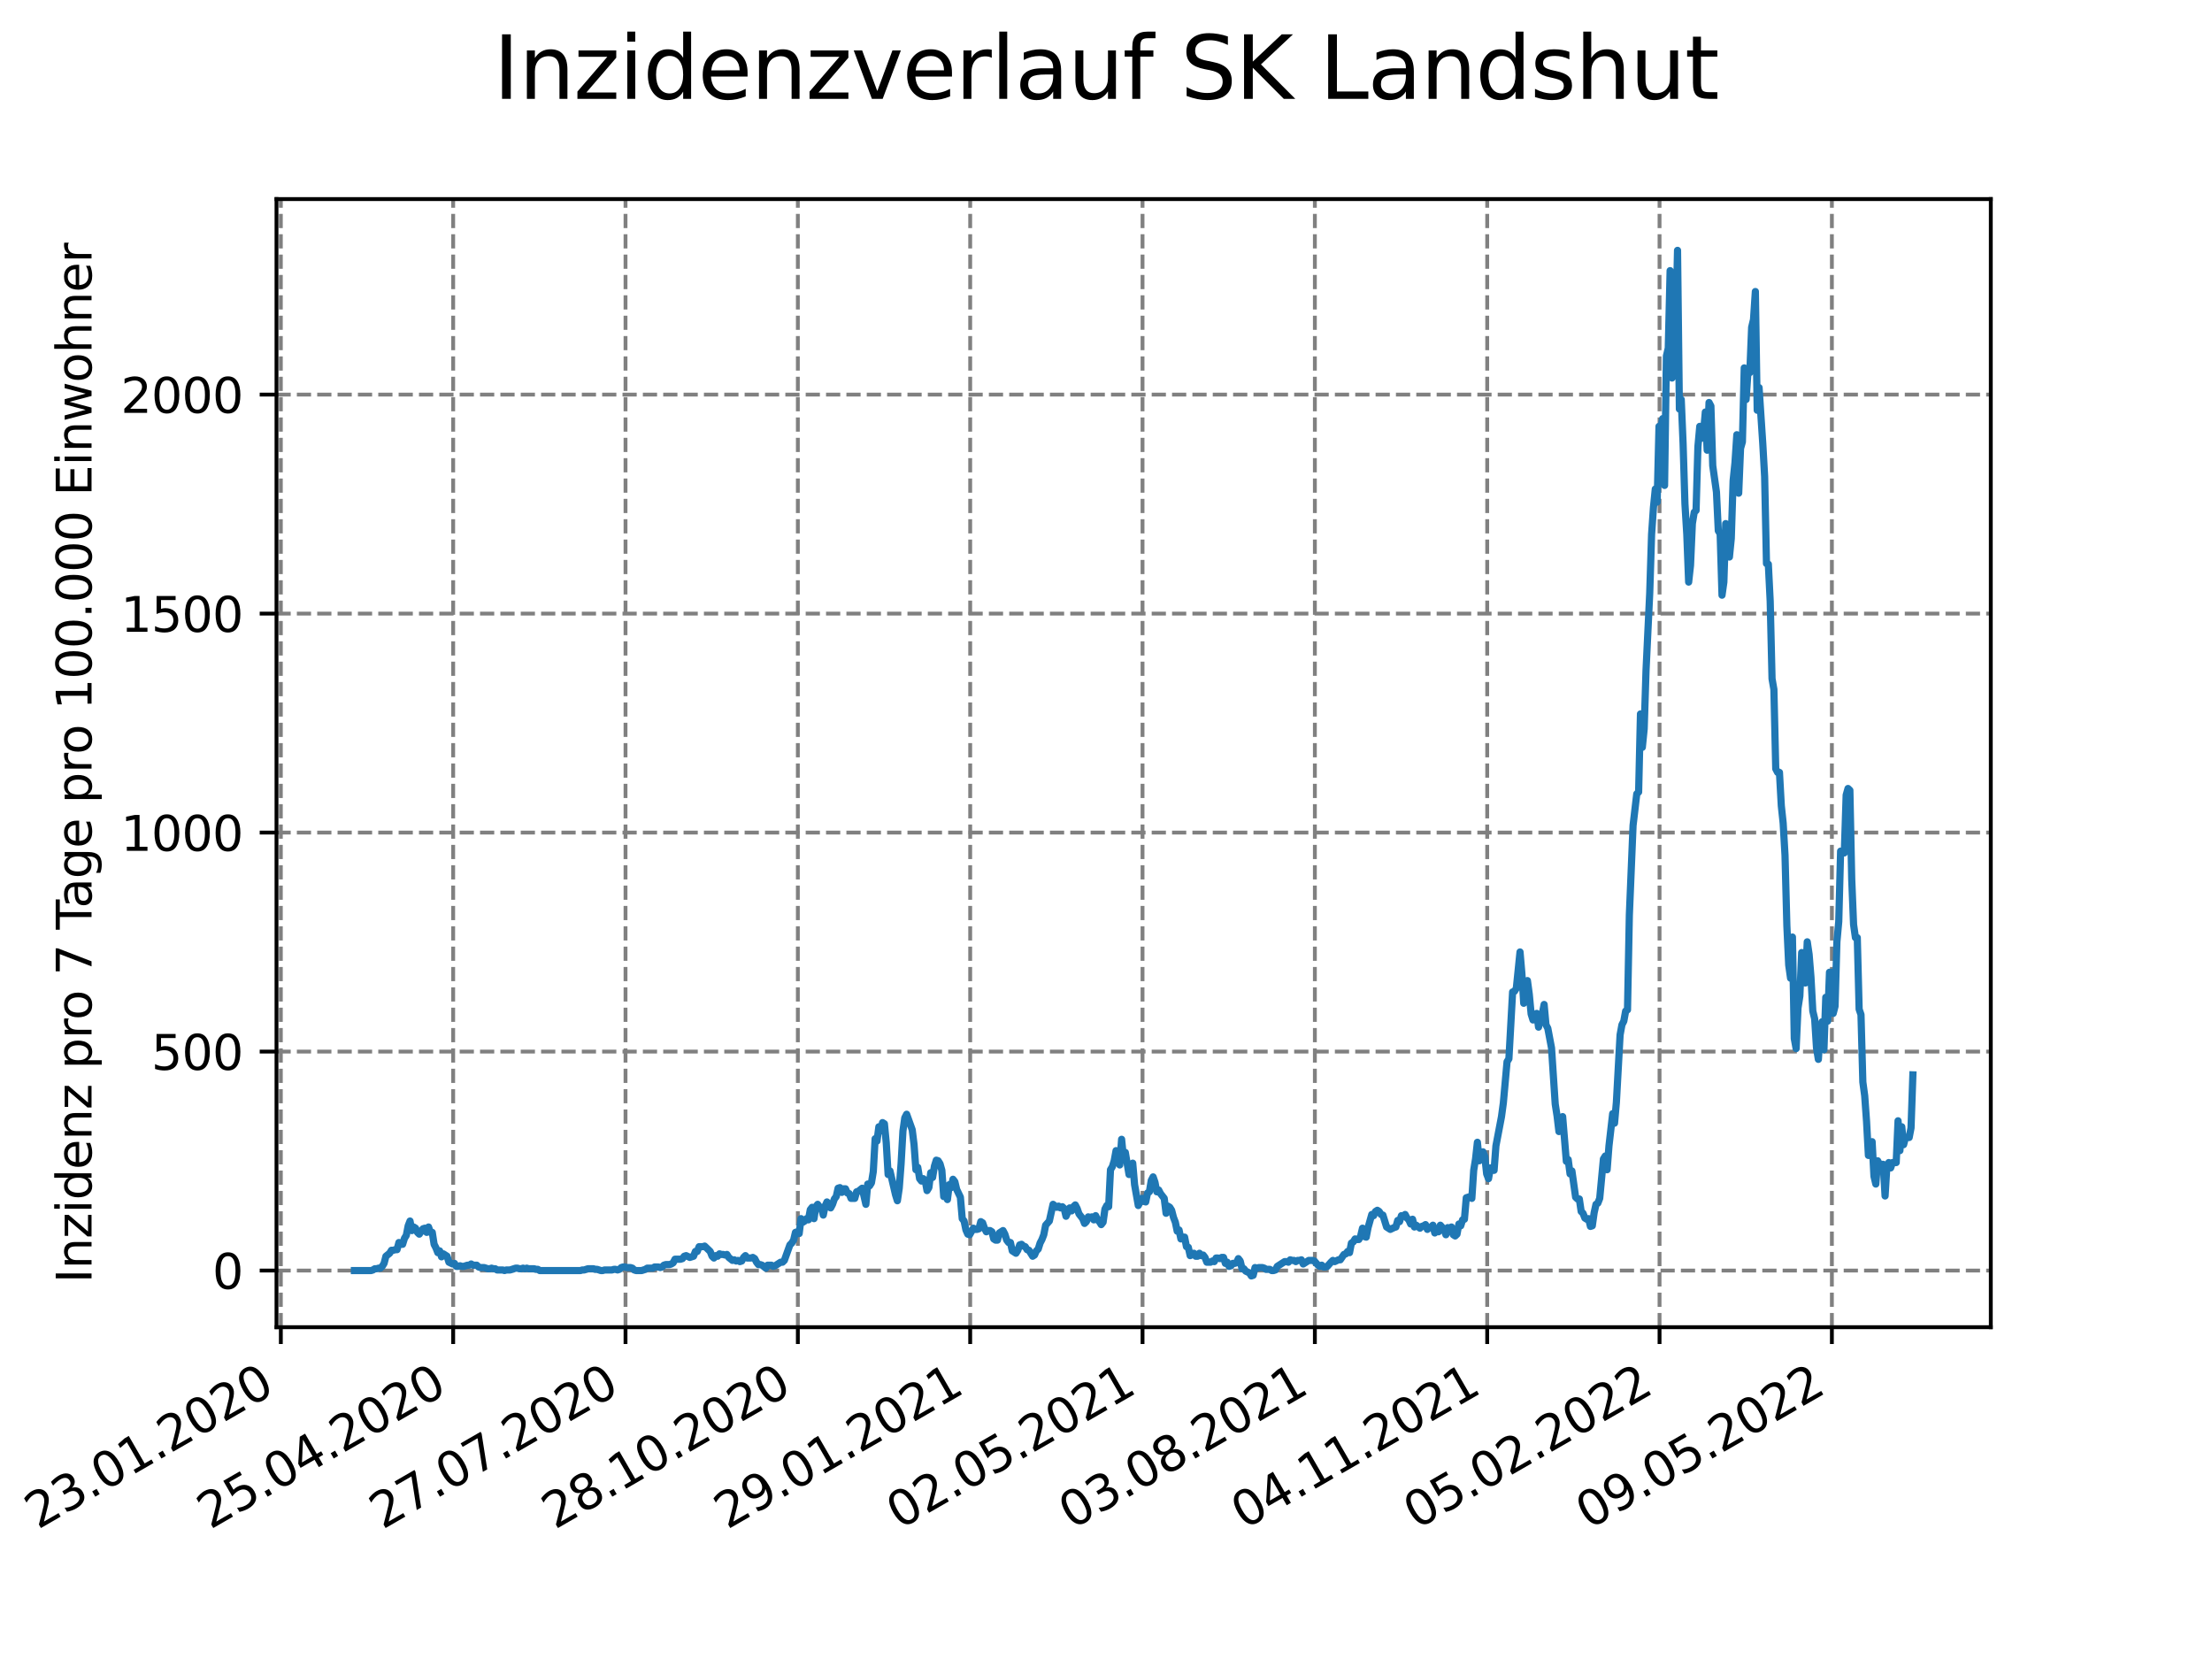 <?xml version="1.0" encoding="utf-8" standalone="no"?>
<!DOCTYPE svg PUBLIC "-//W3C//DTD SVG 1.1//EN"
  "http://www.w3.org/Graphics/SVG/1.1/DTD/svg11.dtd">
<svg xmlns:xlink="http://www.w3.org/1999/xlink" width="460.8pt" height="345.6pt" viewBox="0 0 460.8 345.6" xmlns="http://www.w3.org/2000/svg" version="1.1">
 <defs>
  <style type="text/css">*{stroke-linejoin: round; stroke-linecap: butt}</style>
 </defs>
 <g id="figure_1">
  <g id="patch_1">
   <path d="M 0 345.6 
L 460.8 345.6 
L 460.8 0 
L 0 0 
z
" style="fill: #ffffff"/>
  </g>
  <g id="axes_1">
   <g id="patch_2">
    <path d="M 57.6 276.48 
L 414.72 276.48 
L 414.72 41.472 
L 57.6 41.472 
z
" style="fill: #ffffff"/>
   </g>
   <g id="matplotlib.axis_1">
    <g id="xtick_1">
     <g id="line2d_1">
      <path d="M 58.504 276.48 
L 58.504 41.472 
" clip-path="url(#p3d10d03f17)" style="fill: none; stroke-dasharray: 2.96,1.28; stroke-dashoffset: 0; stroke: #808080; stroke-width: 0.8"/>
     </g>
     <g id="line2d_2">
      <defs>
       <path id="ma4518a2eed" d="M 0 0 
L 0 3.5 
" style="stroke: #000000; stroke-width: 0.8"/>
      </defs>
      <g>
       <use xlink:href="#ma4518a2eed" x="58.504" y="276.48" style="stroke: #000000; stroke-width: 0.8"/>
      </g>
     </g>
     <g id="text_1">
      <!-- 23.01.2020 -->
      <g transform="translate(7.879 318.689)rotate(-30)scale(0.1 -0.1)">
       <defs>
        <path id="DejaVuSans-32" d="M 1228 531 
L 3431 531 
L 3431 0 
L 469 0 
L 469 531 
Q 828 903 1448 1529 
Q 2069 2156 2228 2338 
Q 2531 2678 2651 2914 
Q 2772 3150 2772 3378 
Q 2772 3750 2511 3984 
Q 2250 4219 1831 4219 
Q 1534 4219 1204 4116 
Q 875 4013 500 3803 
L 500 4441 
Q 881 4594 1212 4672 
Q 1544 4750 1819 4750 
Q 2544 4750 2975 4387 
Q 3406 4025 3406 3419 
Q 3406 3131 3298 2873 
Q 3191 2616 2906 2266 
Q 2828 2175 2409 1742 
Q 1991 1309 1228 531 
z
" transform="scale(0.016)"/>
        <path id="DejaVuSans-33" d="M 2597 2516 
Q 3050 2419 3304 2112 
Q 3559 1806 3559 1356 
Q 3559 666 3084 287 
Q 2609 -91 1734 -91 
Q 1441 -91 1130 -33 
Q 819 25 488 141 
L 488 750 
Q 750 597 1062 519 
Q 1375 441 1716 441 
Q 2309 441 2620 675 
Q 2931 909 2931 1356 
Q 2931 1769 2642 2001 
Q 2353 2234 1838 2234 
L 1294 2234 
L 1294 2753 
L 1863 2753 
Q 2328 2753 2575 2939 
Q 2822 3125 2822 3475 
Q 2822 3834 2567 4026 
Q 2313 4219 1838 4219 
Q 1578 4219 1281 4162 
Q 984 4106 628 3988 
L 628 4550 
Q 988 4650 1302 4700 
Q 1616 4750 1894 4750 
Q 2613 4750 3031 4423 
Q 3450 4097 3450 3541 
Q 3450 3153 3228 2886 
Q 3006 2619 2597 2516 
z
" transform="scale(0.016)"/>
        <path id="DejaVuSans-2e" d="M 684 794 
L 1344 794 
L 1344 0 
L 684 0 
L 684 794 
z
" transform="scale(0.016)"/>
        <path id="DejaVuSans-30" d="M 2034 4250 
Q 1547 4250 1301 3770 
Q 1056 3291 1056 2328 
Q 1056 1369 1301 889 
Q 1547 409 2034 409 
Q 2525 409 2770 889 
Q 3016 1369 3016 2328 
Q 3016 3291 2770 3770 
Q 2525 4250 2034 4250 
z
M 2034 4750 
Q 2819 4750 3233 4129 
Q 3647 3509 3647 2328 
Q 3647 1150 3233 529 
Q 2819 -91 2034 -91 
Q 1250 -91 836 529 
Q 422 1150 422 2328 
Q 422 3509 836 4129 
Q 1250 4750 2034 4750 
z
" transform="scale(0.016)"/>
        <path id="DejaVuSans-31" d="M 794 531 
L 1825 531 
L 1825 4091 
L 703 3866 
L 703 4441 
L 1819 4666 
L 2450 4666 
L 2450 531 
L 3481 531 
L 3481 0 
L 794 0 
L 794 531 
z
" transform="scale(0.016)"/>
       </defs>
       <use xlink:href="#DejaVuSans-32"/>
       <use xlink:href="#DejaVuSans-33" x="63.623"/>
       <use xlink:href="#DejaVuSans-2e" x="127.246"/>
       <use xlink:href="#DejaVuSans-30" x="159.033"/>
       <use xlink:href="#DejaVuSans-31" x="222.656"/>
       <use xlink:href="#DejaVuSans-2e" x="286.279"/>
       <use xlink:href="#DejaVuSans-32" x="318.066"/>
       <use xlink:href="#DejaVuSans-30" x="381.689"/>
       <use xlink:href="#DejaVuSans-32" x="445.312"/>
       <use xlink:href="#DejaVuSans-30" x="508.936"/>
      </g>
     </g>
    </g>
    <g id="xtick_2">
     <g id="line2d_3">
      <path d="M 94.405 276.48 
L 94.405 41.472 
" clip-path="url(#p3d10d03f17)" style="fill: none; stroke-dasharray: 2.96,1.28; stroke-dashoffset: 0; stroke: #808080; stroke-width: 0.8"/>
     </g>
     <g id="line2d_4">
      <g>
       <use xlink:href="#ma4518a2eed" x="94.405" y="276.48" style="stroke: #000000; stroke-width: 0.8"/>
      </g>
     </g>
     <g id="text_2">
      <!-- 25.04.2020 -->
      <g transform="translate(43.78 318.689)rotate(-30)scale(0.1 -0.1)">
       <defs>
        <path id="DejaVuSans-35" d="M 691 4666 
L 3169 4666 
L 3169 4134 
L 1269 4134 
L 1269 2991 
Q 1406 3038 1543 3061 
Q 1681 3084 1819 3084 
Q 2600 3084 3056 2656 
Q 3513 2228 3513 1497 
Q 3513 744 3044 326 
Q 2575 -91 1722 -91 
Q 1428 -91 1123 -41 
Q 819 9 494 109 
L 494 744 
Q 775 591 1075 516 
Q 1375 441 1709 441 
Q 2250 441 2565 725 
Q 2881 1009 2881 1497 
Q 2881 1984 2565 2268 
Q 2250 2553 1709 2553 
Q 1456 2553 1204 2497 
Q 953 2441 691 2322 
L 691 4666 
z
" transform="scale(0.016)"/>
        <path id="DejaVuSans-34" d="M 2419 4116 
L 825 1625 
L 2419 1625 
L 2419 4116 
z
M 2253 4666 
L 3047 4666 
L 3047 1625 
L 3713 1625 
L 3713 1100 
L 3047 1100 
L 3047 0 
L 2419 0 
L 2419 1100 
L 313 1100 
L 313 1709 
L 2253 4666 
z
" transform="scale(0.016)"/>
       </defs>
       <use xlink:href="#DejaVuSans-32"/>
       <use xlink:href="#DejaVuSans-35" x="63.623"/>
       <use xlink:href="#DejaVuSans-2e" x="127.246"/>
       <use xlink:href="#DejaVuSans-30" x="159.033"/>
       <use xlink:href="#DejaVuSans-34" x="222.656"/>
       <use xlink:href="#DejaVuSans-2e" x="286.279"/>
       <use xlink:href="#DejaVuSans-32" x="318.066"/>
       <use xlink:href="#DejaVuSans-30" x="381.689"/>
       <use xlink:href="#DejaVuSans-32" x="445.312"/>
       <use xlink:href="#DejaVuSans-30" x="508.936"/>
      </g>
     </g>
    </g>
    <g id="xtick_3">
     <g id="line2d_5">
      <path d="M 130.306 276.48 
L 130.306 41.472 
" clip-path="url(#p3d10d03f17)" style="fill: none; stroke-dasharray: 2.96,1.28; stroke-dashoffset: 0; stroke: #808080; stroke-width: 0.8"/>
     </g>
     <g id="line2d_6">
      <g>
       <use xlink:href="#ma4518a2eed" x="130.306" y="276.48" style="stroke: #000000; stroke-width: 0.8"/>
      </g>
     </g>
     <g id="text_3">
      <!-- 27.07.2020 -->
      <g transform="translate(79.681 318.689)rotate(-30)scale(0.1 -0.1)">
       <defs>
        <path id="DejaVuSans-37" d="M 525 4666 
L 3525 4666 
L 3525 4397 
L 1831 0 
L 1172 0 
L 2766 4134 
L 525 4134 
L 525 4666 
z
" transform="scale(0.016)"/>
       </defs>
       <use xlink:href="#DejaVuSans-32"/>
       <use xlink:href="#DejaVuSans-37" x="63.623"/>
       <use xlink:href="#DejaVuSans-2e" x="127.246"/>
       <use xlink:href="#DejaVuSans-30" x="159.033"/>
       <use xlink:href="#DejaVuSans-37" x="222.656"/>
       <use xlink:href="#DejaVuSans-2e" x="286.279"/>
       <use xlink:href="#DejaVuSans-32" x="318.066"/>
       <use xlink:href="#DejaVuSans-30" x="381.689"/>
       <use xlink:href="#DejaVuSans-32" x="445.312"/>
       <use xlink:href="#DejaVuSans-30" x="508.936"/>
      </g>
     </g>
    </g>
    <g id="xtick_4">
     <g id="line2d_7">
      <path d="M 166.207 276.48 
L 166.207 41.472 
" clip-path="url(#p3d10d03f17)" style="fill: none; stroke-dasharray: 2.96,1.28; stroke-dashoffset: 0; stroke: #808080; stroke-width: 0.8"/>
     </g>
     <g id="line2d_8">
      <g>
       <use xlink:href="#ma4518a2eed" x="166.207" y="276.48" style="stroke: #000000; stroke-width: 0.8"/>
      </g>
     </g>
     <g id="text_4">
      <!-- 28.10.2020 -->
      <g transform="translate(115.582 318.689)rotate(-30)scale(0.1 -0.1)">
       <defs>
        <path id="DejaVuSans-38" d="M 2034 2216 
Q 1584 2216 1326 1975 
Q 1069 1734 1069 1313 
Q 1069 891 1326 650 
Q 1584 409 2034 409 
Q 2484 409 2743 651 
Q 3003 894 3003 1313 
Q 3003 1734 2745 1975 
Q 2488 2216 2034 2216 
z
M 1403 2484 
Q 997 2584 770 2862 
Q 544 3141 544 3541 
Q 544 4100 942 4425 
Q 1341 4750 2034 4750 
Q 2731 4750 3128 4425 
Q 3525 4100 3525 3541 
Q 3525 3141 3298 2862 
Q 3072 2584 2669 2484 
Q 3125 2378 3379 2068 
Q 3634 1759 3634 1313 
Q 3634 634 3220 271 
Q 2806 -91 2034 -91 
Q 1263 -91 848 271 
Q 434 634 434 1313 
Q 434 1759 690 2068 
Q 947 2378 1403 2484 
z
M 1172 3481 
Q 1172 3119 1398 2916 
Q 1625 2713 2034 2713 
Q 2441 2713 2670 2916 
Q 2900 3119 2900 3481 
Q 2900 3844 2670 4047 
Q 2441 4250 2034 4250 
Q 1625 4250 1398 4047 
Q 1172 3844 1172 3481 
z
" transform="scale(0.016)"/>
       </defs>
       <use xlink:href="#DejaVuSans-32"/>
       <use xlink:href="#DejaVuSans-38" x="63.623"/>
       <use xlink:href="#DejaVuSans-2e" x="127.246"/>
       <use xlink:href="#DejaVuSans-31" x="159.033"/>
       <use xlink:href="#DejaVuSans-30" x="222.656"/>
       <use xlink:href="#DejaVuSans-2e" x="286.279"/>
       <use xlink:href="#DejaVuSans-32" x="318.066"/>
       <use xlink:href="#DejaVuSans-30" x="381.689"/>
       <use xlink:href="#DejaVuSans-32" x="445.312"/>
       <use xlink:href="#DejaVuSans-30" x="508.936"/>
      </g>
     </g>
    </g>
    <g id="xtick_5">
     <g id="line2d_9">
      <path d="M 202.109 276.48 
L 202.109 41.472 
" clip-path="url(#p3d10d03f17)" style="fill: none; stroke-dasharray: 2.96,1.28; stroke-dashoffset: 0; stroke: #808080; stroke-width: 0.8"/>
     </g>
     <g id="line2d_10">
      <g>
       <use xlink:href="#ma4518a2eed" x="202.109" y="276.48" style="stroke: #000000; stroke-width: 0.8"/>
      </g>
     </g>
     <g id="text_5">
      <!-- 29.01.2021 -->
      <g transform="translate(151.483 318.689)rotate(-30)scale(0.1 -0.1)">
       <defs>
        <path id="DejaVuSans-39" d="M 703 97 
L 703 672 
Q 941 559 1184 500 
Q 1428 441 1663 441 
Q 2288 441 2617 861 
Q 2947 1281 2994 2138 
Q 2813 1869 2534 1725 
Q 2256 1581 1919 1581 
Q 1219 1581 811 2004 
Q 403 2428 403 3163 
Q 403 3881 828 4315 
Q 1253 4750 1959 4750 
Q 2769 4750 3195 4129 
Q 3622 3509 3622 2328 
Q 3622 1225 3098 567 
Q 2575 -91 1691 -91 
Q 1453 -91 1209 -44 
Q 966 3 703 97 
z
M 1959 2075 
Q 2384 2075 2632 2365 
Q 2881 2656 2881 3163 
Q 2881 3666 2632 3958 
Q 2384 4250 1959 4250 
Q 1534 4250 1286 3958 
Q 1038 3666 1038 3163 
Q 1038 2656 1286 2365 
Q 1534 2075 1959 2075 
z
" transform="scale(0.016)"/>
       </defs>
       <use xlink:href="#DejaVuSans-32"/>
       <use xlink:href="#DejaVuSans-39" x="63.623"/>
       <use xlink:href="#DejaVuSans-2e" x="127.246"/>
       <use xlink:href="#DejaVuSans-30" x="159.033"/>
       <use xlink:href="#DejaVuSans-31" x="222.656"/>
       <use xlink:href="#DejaVuSans-2e" x="286.279"/>
       <use xlink:href="#DejaVuSans-32" x="318.066"/>
       <use xlink:href="#DejaVuSans-30" x="381.689"/>
       <use xlink:href="#DejaVuSans-32" x="445.312"/>
       <use xlink:href="#DejaVuSans-31" x="508.936"/>
      </g>
     </g>
    </g>
    <g id="xtick_6">
     <g id="line2d_11">
      <path d="M 238.01 276.48 
L 238.01 41.472 
" clip-path="url(#p3d10d03f17)" style="fill: none; stroke-dasharray: 2.96,1.28; stroke-dashoffset: 0; stroke: #808080; stroke-width: 0.8"/>
     </g>
     <g id="line2d_12">
      <g>
       <use xlink:href="#ma4518a2eed" x="238.01" y="276.48" style="stroke: #000000; stroke-width: 0.8"/>
      </g>
     </g>
     <g id="text_6">
      <!-- 02.05.2021 -->
      <g transform="translate(187.385 318.689)rotate(-30)scale(0.1 -0.1)">
       <use xlink:href="#DejaVuSans-30"/>
       <use xlink:href="#DejaVuSans-32" x="63.623"/>
       <use xlink:href="#DejaVuSans-2e" x="127.246"/>
       <use xlink:href="#DejaVuSans-30" x="159.033"/>
       <use xlink:href="#DejaVuSans-35" x="222.656"/>
       <use xlink:href="#DejaVuSans-2e" x="286.279"/>
       <use xlink:href="#DejaVuSans-32" x="318.066"/>
       <use xlink:href="#DejaVuSans-30" x="381.689"/>
       <use xlink:href="#DejaVuSans-32" x="445.312"/>
       <use xlink:href="#DejaVuSans-31" x="508.936"/>
      </g>
     </g>
    </g>
    <g id="xtick_7">
     <g id="line2d_13">
      <path d="M 273.911 276.48 
L 273.911 41.472 
" clip-path="url(#p3d10d03f17)" style="fill: none; stroke-dasharray: 2.96,1.28; stroke-dashoffset: 0; stroke: #808080; stroke-width: 0.8"/>
     </g>
     <g id="line2d_14">
      <g>
       <use xlink:href="#ma4518a2eed" x="273.911" y="276.48" style="stroke: #000000; stroke-width: 0.8"/>
      </g>
     </g>
     <g id="text_7">
      <!-- 03.08.2021 -->
      <g transform="translate(223.286 318.689)rotate(-30)scale(0.1 -0.1)">
       <use xlink:href="#DejaVuSans-30"/>
       <use xlink:href="#DejaVuSans-33" x="63.623"/>
       <use xlink:href="#DejaVuSans-2e" x="127.246"/>
       <use xlink:href="#DejaVuSans-30" x="159.033"/>
       <use xlink:href="#DejaVuSans-38" x="222.656"/>
       <use xlink:href="#DejaVuSans-2e" x="286.279"/>
       <use xlink:href="#DejaVuSans-32" x="318.066"/>
       <use xlink:href="#DejaVuSans-30" x="381.689"/>
       <use xlink:href="#DejaVuSans-32" x="445.312"/>
       <use xlink:href="#DejaVuSans-31" x="508.936"/>
      </g>
     </g>
    </g>
    <g id="xtick_8">
     <g id="line2d_15">
      <path d="M 309.812 276.48 
L 309.812 41.472 
" clip-path="url(#p3d10d03f17)" style="fill: none; stroke-dasharray: 2.96,1.28; stroke-dashoffset: 0; stroke: #808080; stroke-width: 0.8"/>
     </g>
     <g id="line2d_16">
      <g>
       <use xlink:href="#ma4518a2eed" x="309.812" y="276.48" style="stroke: #000000; stroke-width: 0.8"/>
      </g>
     </g>
     <g id="text_8">
      <!-- 04.11.2021 -->
      <g transform="translate(259.187 318.689)rotate(-30)scale(0.1 -0.1)">
       <use xlink:href="#DejaVuSans-30"/>
       <use xlink:href="#DejaVuSans-34" x="63.623"/>
       <use xlink:href="#DejaVuSans-2e" x="127.246"/>
       <use xlink:href="#DejaVuSans-31" x="159.033"/>
       <use xlink:href="#DejaVuSans-31" x="222.656"/>
       <use xlink:href="#DejaVuSans-2e" x="286.279"/>
       <use xlink:href="#DejaVuSans-32" x="318.066"/>
       <use xlink:href="#DejaVuSans-30" x="381.689"/>
       <use xlink:href="#DejaVuSans-32" x="445.312"/>
       <use xlink:href="#DejaVuSans-31" x="508.936"/>
      </g>
     </g>
    </g>
    <g id="xtick_9">
     <g id="line2d_17">
      <path d="M 345.713 276.48 
L 345.713 41.472 
" clip-path="url(#p3d10d03f17)" style="fill: none; stroke-dasharray: 2.96,1.28; stroke-dashoffset: 0; stroke: #808080; stroke-width: 0.8"/>
     </g>
     <g id="line2d_18">
      <g>
       <use xlink:href="#ma4518a2eed" x="345.713" y="276.48" style="stroke: #000000; stroke-width: 0.8"/>
      </g>
     </g>
     <g id="text_9">
      <!-- 05.02.2022 -->
      <g transform="translate(295.088 318.689)rotate(-30)scale(0.1 -0.1)">
       <use xlink:href="#DejaVuSans-30"/>
       <use xlink:href="#DejaVuSans-35" x="63.623"/>
       <use xlink:href="#DejaVuSans-2e" x="127.246"/>
       <use xlink:href="#DejaVuSans-30" x="159.033"/>
       <use xlink:href="#DejaVuSans-32" x="222.656"/>
       <use xlink:href="#DejaVuSans-2e" x="286.279"/>
       <use xlink:href="#DejaVuSans-32" x="318.066"/>
       <use xlink:href="#DejaVuSans-30" x="381.689"/>
       <use xlink:href="#DejaVuSans-32" x="445.312"/>
       <use xlink:href="#DejaVuSans-32" x="508.936"/>
      </g>
     </g>
    </g>
    <g id="xtick_10">
     <g id="line2d_19">
      <path d="M 381.614 276.48 
L 381.614 41.472 
" clip-path="url(#p3d10d03f17)" style="fill: none; stroke-dasharray: 2.96,1.28; stroke-dashoffset: 0; stroke: #808080; stroke-width: 0.8"/>
     </g>
     <g id="line2d_20">
      <g>
       <use xlink:href="#ma4518a2eed" x="381.614" y="276.48" style="stroke: #000000; stroke-width: 0.8"/>
      </g>
     </g>
     <g id="text_10">
      <!-- 09.05.2022 -->
      <g transform="translate(330.989 318.689)rotate(-30)scale(0.1 -0.1)">
       <use xlink:href="#DejaVuSans-30"/>
       <use xlink:href="#DejaVuSans-39" x="63.623"/>
       <use xlink:href="#DejaVuSans-2e" x="127.246"/>
       <use xlink:href="#DejaVuSans-30" x="159.033"/>
       <use xlink:href="#DejaVuSans-35" x="222.656"/>
       <use xlink:href="#DejaVuSans-2e" x="286.279"/>
       <use xlink:href="#DejaVuSans-32" x="318.066"/>
       <use xlink:href="#DejaVuSans-30" x="381.689"/>
       <use xlink:href="#DejaVuSans-32" x="445.312"/>
       <use xlink:href="#DejaVuSans-32" x="508.936"/>
      </g>
     </g>
    </g>
   </g>
   <g id="matplotlib.axis_2">
    <g id="ytick_1">
     <g id="line2d_21">
      <path d="M 57.6 264.679 
L 414.72 264.679 
" clip-path="url(#p3d10d03f17)" style="fill: none; stroke-dasharray: 2.96,1.28; stroke-dashoffset: 0; stroke: #808080; stroke-width: 0.8"/>
     </g>
     <g id="line2d_22">
      <defs>
       <path id="m515af33e40" d="M 0 0 
L -3.5 0 
" style="stroke: #000000; stroke-width: 0.8"/>
      </defs>
      <g>
       <use xlink:href="#m515af33e40" x="57.6" y="264.679" style="stroke: #000000; stroke-width: 0.8"/>
      </g>
     </g>
     <g id="text_11">
      <!-- 0 -->
      <g transform="translate(44.237 268.478)scale(0.1 -0.1)">
       <use xlink:href="#DejaVuSans-30"/>
      </g>
     </g>
    </g>
    <g id="ytick_2">
     <g id="line2d_23">
      <path d="M 57.6 219.06 
L 414.72 219.06 
" clip-path="url(#p3d10d03f17)" style="fill: none; stroke-dasharray: 2.96,1.28; stroke-dashoffset: 0; stroke: #808080; stroke-width: 0.8"/>
     </g>
     <g id="line2d_24">
      <g>
       <use xlink:href="#m515af33e40" x="57.6" y="219.06" style="stroke: #000000; stroke-width: 0.8"/>
      </g>
     </g>
     <g id="text_12">
      <!-- 500 -->
      <g transform="translate(31.512 222.86)scale(0.1 -0.1)">
       <use xlink:href="#DejaVuSans-35"/>
       <use xlink:href="#DejaVuSans-30" x="63.623"/>
       <use xlink:href="#DejaVuSans-30" x="127.246"/>
      </g>
     </g>
    </g>
    <g id="ytick_3">
     <g id="line2d_25">
      <path d="M 57.6 173.441 
L 414.72 173.441 
" clip-path="url(#p3d10d03f17)" style="fill: none; stroke-dasharray: 2.96,1.28; stroke-dashoffset: 0; stroke: #808080; stroke-width: 0.8"/>
     </g>
     <g id="line2d_26">
      <g>
       <use xlink:href="#m515af33e40" x="57.6" y="173.441" style="stroke: #000000; stroke-width: 0.8"/>
      </g>
     </g>
     <g id="text_13">
      <!-- 1000 -->
      <g transform="translate(25.15 177.241)scale(0.1 -0.1)">
       <use xlink:href="#DejaVuSans-31"/>
       <use xlink:href="#DejaVuSans-30" x="63.623"/>
       <use xlink:href="#DejaVuSans-30" x="127.246"/>
       <use xlink:href="#DejaVuSans-30" x="190.869"/>
      </g>
     </g>
    </g>
    <g id="ytick_4">
     <g id="line2d_27">
      <path d="M 57.6 127.822 
L 414.72 127.822 
" clip-path="url(#p3d10d03f17)" style="fill: none; stroke-dasharray: 2.96,1.28; stroke-dashoffset: 0; stroke: #808080; stroke-width: 0.8"/>
     </g>
     <g id="line2d_28">
      <g>
       <use xlink:href="#m515af33e40" x="57.6" y="127.822" style="stroke: #000000; stroke-width: 0.8"/>
      </g>
     </g>
     <g id="text_14">
      <!-- 1500 -->
      <g transform="translate(25.15 131.622)scale(0.1 -0.1)">
       <use xlink:href="#DejaVuSans-31"/>
       <use xlink:href="#DejaVuSans-35" x="63.623"/>
       <use xlink:href="#DejaVuSans-30" x="127.246"/>
       <use xlink:href="#DejaVuSans-30" x="190.869"/>
      </g>
     </g>
    </g>
    <g id="ytick_5">
     <g id="line2d_29">
      <path d="M 57.6 82.203 
L 414.72 82.203 
" clip-path="url(#p3d10d03f17)" style="fill: none; stroke-dasharray: 2.96,1.28; stroke-dashoffset: 0; stroke: #808080; stroke-width: 0.8"/>
     </g>
     <g id="line2d_30">
      <g>
       <use xlink:href="#m515af33e40" x="57.6" y="82.203" style="stroke: #000000; stroke-width: 0.8"/>
      </g>
     </g>
     <g id="text_15">
      <!-- 2000 -->
      <g transform="translate(25.15 86.003)scale(0.1 -0.1)">
       <use xlink:href="#DejaVuSans-32"/>
       <use xlink:href="#DejaVuSans-30" x="63.623"/>
       <use xlink:href="#DejaVuSans-30" x="127.246"/>
       <use xlink:href="#DejaVuSans-30" x="190.869"/>
      </g>
     </g>
    </g>
    <g id="text_16">
     <!-- Inzidenz pro 7 Tage pro 100.000 Einwohner -->
     <g transform="translate(19.07 267.301)rotate(-90)scale(0.1 -0.1)">
      <defs>
       <path id="DejaVuSans-49" d="M 628 4666 
L 1259 4666 
L 1259 0 
L 628 0 
L 628 4666 
z
" transform="scale(0.016)"/>
       <path id="DejaVuSans-6e" d="M 3513 2113 
L 3513 0 
L 2938 0 
L 2938 2094 
Q 2938 2591 2744 2837 
Q 2550 3084 2163 3084 
Q 1697 3084 1428 2787 
Q 1159 2491 1159 1978 
L 1159 0 
L 581 0 
L 581 3500 
L 1159 3500 
L 1159 2956 
Q 1366 3272 1645 3428 
Q 1925 3584 2291 3584 
Q 2894 3584 3203 3211 
Q 3513 2838 3513 2113 
z
" transform="scale(0.016)"/>
       <path id="DejaVuSans-7a" d="M 353 3500 
L 3084 3500 
L 3084 2975 
L 922 459 
L 3084 459 
L 3084 0 
L 275 0 
L 275 525 
L 2438 3041 
L 353 3041 
L 353 3500 
z
" transform="scale(0.016)"/>
       <path id="DejaVuSans-69" d="M 603 3500 
L 1178 3500 
L 1178 0 
L 603 0 
L 603 3500 
z
M 603 4863 
L 1178 4863 
L 1178 4134 
L 603 4134 
L 603 4863 
z
" transform="scale(0.016)"/>
       <path id="DejaVuSans-64" d="M 2906 2969 
L 2906 4863 
L 3481 4863 
L 3481 0 
L 2906 0 
L 2906 525 
Q 2725 213 2448 61 
Q 2172 -91 1784 -91 
Q 1150 -91 751 415 
Q 353 922 353 1747 
Q 353 2572 751 3078 
Q 1150 3584 1784 3584 
Q 2172 3584 2448 3432 
Q 2725 3281 2906 2969 
z
M 947 1747 
Q 947 1113 1208 752 
Q 1469 391 1925 391 
Q 2381 391 2643 752 
Q 2906 1113 2906 1747 
Q 2906 2381 2643 2742 
Q 2381 3103 1925 3103 
Q 1469 3103 1208 2742 
Q 947 2381 947 1747 
z
" transform="scale(0.016)"/>
       <path id="DejaVuSans-65" d="M 3597 1894 
L 3597 1613 
L 953 1613 
Q 991 1019 1311 708 
Q 1631 397 2203 397 
Q 2534 397 2845 478 
Q 3156 559 3463 722 
L 3463 178 
Q 3153 47 2828 -22 
Q 2503 -91 2169 -91 
Q 1331 -91 842 396 
Q 353 884 353 1716 
Q 353 2575 817 3079 
Q 1281 3584 2069 3584 
Q 2775 3584 3186 3129 
Q 3597 2675 3597 1894 
z
M 3022 2063 
Q 3016 2534 2758 2815 
Q 2500 3097 2075 3097 
Q 1594 3097 1305 2825 
Q 1016 2553 972 2059 
L 3022 2063 
z
" transform="scale(0.016)"/>
       <path id="DejaVuSans-20" transform="scale(0.016)"/>
       <path id="DejaVuSans-70" d="M 1159 525 
L 1159 -1331 
L 581 -1331 
L 581 3500 
L 1159 3500 
L 1159 2969 
Q 1341 3281 1617 3432 
Q 1894 3584 2278 3584 
Q 2916 3584 3314 3078 
Q 3713 2572 3713 1747 
Q 3713 922 3314 415 
Q 2916 -91 2278 -91 
Q 1894 -91 1617 61 
Q 1341 213 1159 525 
z
M 3116 1747 
Q 3116 2381 2855 2742 
Q 2594 3103 2138 3103 
Q 1681 3103 1420 2742 
Q 1159 2381 1159 1747 
Q 1159 1113 1420 752 
Q 1681 391 2138 391 
Q 2594 391 2855 752 
Q 3116 1113 3116 1747 
z
" transform="scale(0.016)"/>
       <path id="DejaVuSans-72" d="M 2631 2963 
Q 2534 3019 2420 3045 
Q 2306 3072 2169 3072 
Q 1681 3072 1420 2755 
Q 1159 2438 1159 1844 
L 1159 0 
L 581 0 
L 581 3500 
L 1159 3500 
L 1159 2956 
Q 1341 3275 1631 3429 
Q 1922 3584 2338 3584 
Q 2397 3584 2469 3576 
Q 2541 3569 2628 3553 
L 2631 2963 
z
" transform="scale(0.016)"/>
       <path id="DejaVuSans-6f" d="M 1959 3097 
Q 1497 3097 1228 2736 
Q 959 2375 959 1747 
Q 959 1119 1226 758 
Q 1494 397 1959 397 
Q 2419 397 2687 759 
Q 2956 1122 2956 1747 
Q 2956 2369 2687 2733 
Q 2419 3097 1959 3097 
z
M 1959 3584 
Q 2709 3584 3137 3096 
Q 3566 2609 3566 1747 
Q 3566 888 3137 398 
Q 2709 -91 1959 -91 
Q 1206 -91 779 398 
Q 353 888 353 1747 
Q 353 2609 779 3096 
Q 1206 3584 1959 3584 
z
" transform="scale(0.016)"/>
       <path id="DejaVuSans-54" d="M -19 4666 
L 3928 4666 
L 3928 4134 
L 2272 4134 
L 2272 0 
L 1638 0 
L 1638 4134 
L -19 4134 
L -19 4666 
z
" transform="scale(0.016)"/>
       <path id="DejaVuSans-61" d="M 2194 1759 
Q 1497 1759 1228 1600 
Q 959 1441 959 1056 
Q 959 750 1161 570 
Q 1363 391 1709 391 
Q 2188 391 2477 730 
Q 2766 1069 2766 1631 
L 2766 1759 
L 2194 1759 
z
M 3341 1997 
L 3341 0 
L 2766 0 
L 2766 531 
Q 2569 213 2275 61 
Q 1981 -91 1556 -91 
Q 1019 -91 701 211 
Q 384 513 384 1019 
Q 384 1609 779 1909 
Q 1175 2209 1959 2209 
L 2766 2209 
L 2766 2266 
Q 2766 2663 2505 2880 
Q 2244 3097 1772 3097 
Q 1472 3097 1187 3025 
Q 903 2953 641 2809 
L 641 3341 
Q 956 3463 1253 3523 
Q 1550 3584 1831 3584 
Q 2591 3584 2966 3190 
Q 3341 2797 3341 1997 
z
" transform="scale(0.016)"/>
       <path id="DejaVuSans-67" d="M 2906 1791 
Q 2906 2416 2648 2759 
Q 2391 3103 1925 3103 
Q 1463 3103 1205 2759 
Q 947 2416 947 1791 
Q 947 1169 1205 825 
Q 1463 481 1925 481 
Q 2391 481 2648 825 
Q 2906 1169 2906 1791 
z
M 3481 434 
Q 3481 -459 3084 -895 
Q 2688 -1331 1869 -1331 
Q 1566 -1331 1297 -1286 
Q 1028 -1241 775 -1147 
L 775 -588 
Q 1028 -725 1275 -790 
Q 1522 -856 1778 -856 
Q 2344 -856 2625 -561 
Q 2906 -266 2906 331 
L 2906 616 
Q 2728 306 2450 153 
Q 2172 0 1784 0 
Q 1141 0 747 490 
Q 353 981 353 1791 
Q 353 2603 747 3093 
Q 1141 3584 1784 3584 
Q 2172 3584 2450 3431 
Q 2728 3278 2906 2969 
L 2906 3500 
L 3481 3500 
L 3481 434 
z
" transform="scale(0.016)"/>
       <path id="DejaVuSans-45" d="M 628 4666 
L 3578 4666 
L 3578 4134 
L 1259 4134 
L 1259 2753 
L 3481 2753 
L 3481 2222 
L 1259 2222 
L 1259 531 
L 3634 531 
L 3634 0 
L 628 0 
L 628 4666 
z
" transform="scale(0.016)"/>
       <path id="DejaVuSans-77" d="M 269 3500 
L 844 3500 
L 1563 769 
L 2278 3500 
L 2956 3500 
L 3675 769 
L 4391 3500 
L 4966 3500 
L 4050 0 
L 3372 0 
L 2619 2869 
L 1863 0 
L 1184 0 
L 269 3500 
z
" transform="scale(0.016)"/>
       <path id="DejaVuSans-68" d="M 3513 2113 
L 3513 0 
L 2938 0 
L 2938 2094 
Q 2938 2591 2744 2837 
Q 2550 3084 2163 3084 
Q 1697 3084 1428 2787 
Q 1159 2491 1159 1978 
L 1159 0 
L 581 0 
L 581 4863 
L 1159 4863 
L 1159 2956 
Q 1366 3272 1645 3428 
Q 1925 3584 2291 3584 
Q 2894 3584 3203 3211 
Q 3513 2838 3513 2113 
z
" transform="scale(0.016)"/>
      </defs>
      <use xlink:href="#DejaVuSans-49"/>
      <use xlink:href="#DejaVuSans-6e" x="29.492"/>
      <use xlink:href="#DejaVuSans-7a" x="92.871"/>
      <use xlink:href="#DejaVuSans-69" x="145.361"/>
      <use xlink:href="#DejaVuSans-64" x="173.145"/>
      <use xlink:href="#DejaVuSans-65" x="236.621"/>
      <use xlink:href="#DejaVuSans-6e" x="298.145"/>
      <use xlink:href="#DejaVuSans-7a" x="361.523"/>
      <use xlink:href="#DejaVuSans-20" x="414.014"/>
      <use xlink:href="#DejaVuSans-70" x="445.801"/>
      <use xlink:href="#DejaVuSans-72" x="509.277"/>
      <use xlink:href="#DejaVuSans-6f" x="548.141"/>
      <use xlink:href="#DejaVuSans-20" x="609.322"/>
      <use xlink:href="#DejaVuSans-37" x="641.109"/>
      <use xlink:href="#DejaVuSans-20" x="704.732"/>
      <use xlink:href="#DejaVuSans-54" x="736.52"/>
      <use xlink:href="#DejaVuSans-61" x="781.104"/>
      <use xlink:href="#DejaVuSans-67" x="842.383"/>
      <use xlink:href="#DejaVuSans-65" x="905.859"/>
      <use xlink:href="#DejaVuSans-20" x="967.383"/>
      <use xlink:href="#DejaVuSans-70" x="999.17"/>
      <use xlink:href="#DejaVuSans-72" x="1062.646"/>
      <use xlink:href="#DejaVuSans-6f" x="1101.51"/>
      <use xlink:href="#DejaVuSans-20" x="1162.691"/>
      <use xlink:href="#DejaVuSans-31" x="1194.479"/>
      <use xlink:href="#DejaVuSans-30" x="1258.102"/>
      <use xlink:href="#DejaVuSans-30" x="1321.725"/>
      <use xlink:href="#DejaVuSans-2e" x="1385.348"/>
      <use xlink:href="#DejaVuSans-30" x="1417.135"/>
      <use xlink:href="#DejaVuSans-30" x="1480.758"/>
      <use xlink:href="#DejaVuSans-30" x="1544.381"/>
      <use xlink:href="#DejaVuSans-20" x="1608.004"/>
      <use xlink:href="#DejaVuSans-45" x="1639.791"/>
      <use xlink:href="#DejaVuSans-69" x="1702.975"/>
      <use xlink:href="#DejaVuSans-6e" x="1730.758"/>
      <use xlink:href="#DejaVuSans-77" x="1794.137"/>
      <use xlink:href="#DejaVuSans-6f" x="1875.924"/>
      <use xlink:href="#DejaVuSans-68" x="1937.105"/>
      <use xlink:href="#DejaVuSans-6e" x="2000.484"/>
      <use xlink:href="#DejaVuSans-65" x="2063.863"/>
      <use xlink:href="#DejaVuSans-72" x="2125.387"/>
     </g>
    </g>
   </g>
   <g id="line2d_31">
    <path d="M 73.833 264.679 
L 77.307 264.679 
L 77.693 264.555 
L 78.079 264.306 
L 78.465 264.306 
L 78.851 264.182 
L 79.237 264.182 
L 79.623 263.809 
L 80.009 263.188 
L 80.395 261.696 
L 81.167 261.075 
L 81.553 260.454 
L 81.939 260.454 
L 82.325 260.329 
L 82.712 260.329 
L 83.098 258.838 
L 83.484 259.211 
L 83.87 259.211 
L 84.256 257.968 
L 84.642 257.347 
L 85.028 255.358 
L 85.414 254.364 
L 85.8 256.352 
L 86.186 255.607 
L 86.572 255.855 
L 86.958 256.725 
L 87.344 257.098 
L 88.116 255.979 
L 88.502 255.855 
L 88.888 256.725 
L 89.274 255.607 
L 89.66 256.725 
L 90.046 256.725 
L 90.432 259.211 
L 90.818 259.956 
L 91.204 260.951 
L 91.59 260.578 
L 91.976 261.821 
L 92.362 261.199 
L 93.134 261.696 
L 93.52 262.939 
L 94.293 263.312 
L 94.679 263.188 
L 95.065 263.809 
L 95.451 263.809 
L 95.837 263.685 
L 96.223 263.809 
L 96.609 263.809 
L 97.381 263.561 
L 97.767 263.561 
L 98.153 263.312 
L 98.539 263.561 
L 99.311 263.561 
L 99.697 263.934 
L 100.083 264.058 
L 100.855 264.058 
L 101.627 264.306 
L 102.013 264.306 
L 102.399 264.182 
L 102.785 264.306 
L 103.171 264.306 
L 103.557 264.555 
L 104.715 264.555 
L 105.101 264.679 
L 105.488 264.555 
L 106.26 264.555 
L 107.418 264.182 
L 107.804 264.182 
L 108.19 264.306 
L 108.576 264.306 
L 108.962 264.182 
L 109.348 264.306 
L 109.734 264.182 
L 110.12 264.306 
L 111.278 264.306 
L 111.664 264.431 
L 112.05 264.431 
L 112.436 264.679 
L 120.929 264.679 
L 121.315 264.555 
L 121.701 264.555 
L 122.473 264.306 
L 123.631 264.306 
L 124.017 264.431 
L 124.403 264.431 
L 125.175 264.679 
L 125.561 264.679 
L 125.947 264.555 
L 127.491 264.555 
L 127.877 264.431 
L 128.264 264.431 
L 128.65 264.555 
L 129.036 264.431 
L 129.422 264.058 
L 129.808 263.934 
L 130.194 263.934 
L 130.58 264.058 
L 131.352 264.058 
L 131.738 264.182 
L 132.124 264.555 
L 132.51 264.679 
L 133.668 264.679 
L 134.44 264.431 
L 134.826 264.182 
L 135.984 264.182 
L 136.37 263.934 
L 137.142 263.934 
L 137.528 264.058 
L 137.914 263.934 
L 138.3 263.561 
L 138.686 263.436 
L 139.458 263.436 
L 139.845 263.312 
L 140.231 263.064 
L 140.617 262.318 
L 141.775 262.318 
L 142.161 262.194 
L 142.547 261.696 
L 142.933 261.572 
L 143.705 261.945 
L 144.477 261.696 
L 144.863 260.702 
L 145.249 260.702 
L 145.635 259.708 
L 146.407 259.708 
L 146.793 259.584 
L 147.951 260.702 
L 148.337 261.696 
L 148.723 262.069 
L 149.109 261.572 
L 149.495 261.696 
L 149.881 261.199 
L 150.267 261.324 
L 150.653 261.324 
L 151.04 261.448 
L 151.426 261.324 
L 151.812 261.945 
L 152.584 262.566 
L 152.97 262.442 
L 153.356 262.691 
L 153.742 262.566 
L 154.128 262.815 
L 154.514 262.691 
L 154.9 261.945 
L 155.286 261.572 
L 155.672 262.069 
L 156.444 262.069 
L 156.83 261.945 
L 157.216 262.194 
L 157.602 262.939 
L 157.988 263.436 
L 158.374 263.436 
L 158.76 263.561 
L 159.532 264.182 
L 159.918 263.561 
L 160.69 263.561 
L 161.076 263.809 
L 161.462 263.685 
L 162.621 262.939 
L 163.007 262.939 
L 163.393 262.566 
L 164.551 259.335 
L 164.937 258.962 
L 165.323 258.341 
L 165.709 256.725 
L 166.095 256.601 
L 166.481 256.974 
L 166.867 253.867 
L 167.253 254.612 
L 167.639 254.364 
L 168.025 253.867 
L 168.411 254.115 
L 168.797 252.002 
L 169.183 251.505 
L 169.569 253.867 
L 169.955 251.381 
L 170.341 250.884 
L 170.727 251.505 
L 171.113 251.505 
L 171.499 253.121 
L 171.885 251.257 
L 172.271 250.387 
L 172.657 251.257 
L 173.043 251.629 
L 173.429 250.884 
L 173.816 249.765 
L 174.202 249.268 
L 174.588 247.528 
L 174.974 247.404 
L 175.36 248.398 
L 175.746 247.652 
L 176.132 247.652 
L 176.518 248.522 
L 176.904 248.647 
L 177.29 249.641 
L 178.062 249.641 
L 178.448 248.274 
L 178.834 248.15 
L 179.606 247.528 
L 180.378 250.884 
L 180.764 246.658 
L 181.15 247.031 
L 181.536 246.41 
L 181.922 244.048 
L 182.308 237.213 
L 182.694 237.71 
L 183.08 234.727 
L 183.466 235.597 
L 183.852 233.857 
L 184.238 234.105 
L 184.624 238.083 
L 185.011 244.67 
L 185.397 243.924 
L 186.555 248.895 
L 186.941 250.138 
L 187.327 247.528 
L 187.713 242.432 
L 188.099 235.597 
L 188.485 232.863 
L 188.871 232.117 
L 190.029 235.348 
L 190.415 238.455 
L 190.801 243.675 
L 191.187 243.178 
L 191.573 245.54 
L 191.959 246.037 
L 192.345 245.54 
L 192.731 245.912 
L 193.117 248.025 
L 193.503 247.404 
L 193.889 244.297 
L 194.275 245.291 
L 194.661 242.93 
L 195.047 241.687 
L 195.433 241.811 
L 195.819 242.432 
L 196.205 243.8 
L 196.592 249.268 
L 196.978 248.398 
L 197.364 249.89 
L 197.75 246.782 
L 198.136 247.404 
L 198.522 245.664 
L 198.908 246.161 
L 199.294 247.777 
L 200.066 249.392 
L 200.452 253.867 
L 200.838 254.364 
L 201.224 256.228 
L 201.61 257.098 
L 201.996 257.222 
L 202.768 255.855 
L 203.154 256.104 
L 203.54 256.104 
L 203.926 255.979 
L 204.312 254.488 
L 204.698 254.737 
L 205.084 255.855 
L 205.47 256.601 
L 205.856 256.352 
L 206.242 256.352 
L 206.628 256.601 
L 207.014 258.092 
L 207.4 258.341 
L 207.787 258.341 
L 208.173 256.849 
L 208.945 256.352 
L 209.331 257.098 
L 209.717 258.341 
L 210.103 258.838 
L 210.489 258.838 
L 210.875 260.578 
L 211.647 261.075 
L 212.033 260.454 
L 212.419 259.335 
L 212.805 259.211 
L 213.191 259.584 
L 213.577 259.708 
L 213.963 260.329 
L 214.349 260.454 
L 215.121 261.696 
L 215.507 261.448 
L 215.893 260.578 
L 216.279 260.205 
L 216.665 258.962 
L 217.051 258.217 
L 217.437 257.222 
L 217.823 255.234 
L 218.595 254.364 
L 219.368 250.884 
L 220.14 251.505 
L 220.526 251.257 
L 220.912 251.629 
L 221.298 251.381 
L 221.684 251.754 
L 222.07 253.369 
L 222.842 251.629 
L 223.228 252.251 
L 223.614 251.381 
L 224 251.008 
L 224.386 251.754 
L 224.772 252.872 
L 225.544 253.867 
L 225.93 254.861 
L 226.316 254.488 
L 226.702 253.494 
L 227.088 253.618 
L 227.474 253.494 
L 227.86 254.115 
L 228.246 253.245 
L 228.632 254.115 
L 229.018 254.488 
L 229.404 255.109 
L 229.79 254.612 
L 230.176 251.878 
L 230.563 251.132 
L 230.949 251.381 
L 231.335 243.675 
L 231.721 243.054 
L 232.107 241.811 
L 232.493 239.698 
L 232.879 241.935 
L 233.265 242.681 
L 233.651 237.337 
L 234.037 241.19 
L 234.423 240.071 
L 235.195 244.67 
L 235.581 242.93 
L 235.967 242.308 
L 236.353 246.782 
L 237.125 251.132 
L 237.897 249.641 
L 238.283 249.89 
L 238.669 250.387 
L 239.055 248.522 
L 239.441 248.274 
L 239.827 245.912 
L 240.213 245.167 
L 240.599 246.285 
L 240.985 248.274 
L 241.371 247.901 
L 241.757 248.647 
L 242.53 249.641 
L 242.916 252.748 
L 243.302 251.257 
L 243.688 251.505 
L 244.074 252.127 
L 244.46 253.618 
L 244.846 254.612 
L 245.232 256.477 
L 245.618 256.228 
L 246.004 258.092 
L 246.39 257.719 
L 246.776 257.719 
L 247.162 259.708 
L 247.548 259.832 
L 247.934 261.572 
L 248.706 261.075 
L 249.092 261.696 
L 249.478 261.696 
L 249.864 261.075 
L 250.25 261.572 
L 250.636 261.448 
L 251.022 261.945 
L 251.408 262.939 
L 252.18 262.939 
L 252.566 262.691 
L 252.952 262.815 
L 253.339 262.069 
L 253.725 262.069 
L 254.111 262.194 
L 254.497 261.945 
L 254.883 261.945 
L 255.269 263.188 
L 255.655 262.939 
L 256.041 263.809 
L 256.427 263.685 
L 256.813 263.188 
L 257.199 263.188 
L 257.585 263.064 
L 257.971 262.194 
L 258.357 262.691 
L 258.743 264.306 
L 259.129 264.306 
L 259.515 264.804 
L 260.287 265.176 
L 260.673 265.798 
L 261.059 265.674 
L 261.445 264.058 
L 261.831 264.182 
L 262.217 264.058 
L 262.989 264.058 
L 263.375 264.182 
L 263.761 264.431 
L 264.533 264.431 
L 264.92 264.679 
L 265.306 264.679 
L 265.692 264.555 
L 266.078 263.809 
L 267.622 262.815 
L 268.008 262.815 
L 268.394 262.939 
L 268.78 262.442 
L 269.166 262.566 
L 269.552 262.566 
L 269.938 262.815 
L 270.324 262.566 
L 270.71 262.566 
L 271.096 262.442 
L 271.482 263.312 
L 272.64 262.566 
L 273.412 262.566 
L 273.798 262.691 
L 274.57 263.561 
L 274.956 263.809 
L 275.342 263.561 
L 275.728 263.934 
L 276.115 263.934 
L 276.501 263.809 
L 277.273 262.939 
L 277.659 262.566 
L 278.045 262.815 
L 278.817 262.442 
L 279.203 262.442 
L 279.975 261.324 
L 280.361 261.199 
L 280.747 260.702 
L 281.133 260.951 
L 281.519 258.962 
L 281.905 258.714 
L 282.291 258.092 
L 282.677 258.217 
L 283.063 258.217 
L 283.449 257.471 
L 283.835 255.855 
L 284.221 257.595 
L 284.607 257.719 
L 284.993 255.731 
L 285.765 252.997 
L 286.151 253.245 
L 286.537 252.375 
L 286.923 252.127 
L 287.309 252.375 
L 287.696 252.997 
L 288.082 253.121 
L 288.854 255.607 
L 289.626 256.104 
L 290.398 255.731 
L 290.784 255.607 
L 291.17 254.239 
L 291.556 254.488 
L 291.942 253.245 
L 292.328 253.369 
L 292.714 252.997 
L 293.1 253.742 
L 293.486 254.115 
L 293.872 254.985 
L 294.258 253.991 
L 294.644 255.607 
L 295.03 255.234 
L 295.802 255.855 
L 296.188 255.482 
L 296.574 255.358 
L 296.96 255.109 
L 297.346 256.104 
L 297.732 255.731 
L 298.118 255.607 
L 298.504 255.234 
L 298.891 256.849 
L 299.277 255.979 
L 299.663 256.601 
L 300.049 255.234 
L 300.821 256.104 
L 301.207 257.222 
L 301.593 255.731 
L 301.979 256.601 
L 302.365 255.607 
L 302.751 257.222 
L 303.137 257.471 
L 303.523 257.098 
L 303.909 254.985 
L 304.295 255.358 
L 304.681 254.115 
L 305.067 253.991 
L 305.453 249.517 
L 306.225 249.268 
L 306.611 249.641 
L 306.997 243.8 
L 307.383 241.438 
L 307.769 237.958 
L 308.155 241.811 
L 308.927 239.947 
L 309.313 240.941 
L 309.699 244.545 
L 310.086 245.54 
L 310.472 243.302 
L 310.858 243.8 
L 311.244 243.8 
L 311.63 238.704 
L 312.788 232.614 
L 313.174 229.756 
L 313.946 221.18 
L 314.332 220.559 
L 315.104 206.639 
L 315.49 206.515 
L 315.876 205.893 
L 316.648 198.312 
L 317.034 202.786 
L 317.42 209 
L 317.806 208.13 
L 318.192 204.277 
L 318.578 207.136 
L 318.964 211.237 
L 319.35 212.48 
L 319.736 211.486 
L 320.122 211.113 
L 320.508 213.972 
L 320.894 212.107 
L 321.28 211.237 
L 321.667 209.249 
L 322.053 213.474 
L 322.439 214.22 
L 323.211 218.321 
L 323.983 230.004 
L 324.369 232.49 
L 324.755 235.721 
L 325.141 234.975 
L 325.527 232.614 
L 326.299 241.935 
L 326.685 241.563 
L 327.071 244.545 
L 327.457 243.924 
L 328.229 249.392 
L 328.615 249.765 
L 329.001 249.765 
L 329.387 252.375 
L 329.773 252.748 
L 330.159 253.742 
L 330.545 253.991 
L 330.931 253.867 
L 331.317 255.482 
L 331.703 255.358 
L 332.089 252.624 
L 332.475 250.884 
L 332.862 250.635 
L 333.248 249.641 
L 334.02 241.438 
L 334.406 240.817 
L 334.792 243.675 
L 335.178 238.704 
L 335.95 231.993 
L 336.336 233.981 
L 336.722 229.631 
L 337.494 215.587 
L 337.88 213.474 
L 338.266 212.729 
L 338.652 210.616 
L 339.038 210.367 
L 339.424 190.606 
L 340.196 171.964 
L 340.968 165.377 
L 341.354 165.004 
L 341.74 148.723 
L 342.126 155.682 
L 342.512 151.83 
L 342.898 139.65 
L 343.67 123.493 
L 344.056 111.313 
L 344.443 105.72 
L 344.829 101.868 
L 345.215 104.602 
L 345.601 88.818 
L 345.987 89.066 
L 346.373 87.202 
L 346.759 101.122 
L 347.145 74.152 
L 347.531 72.537 
L 347.917 56.38 
L 348.303 78.751 
L 348.689 78.005 
L 349.075 68.932 
L 349.461 52.154 
L 349.847 85.214 
L 350.233 83.225 
L 350.619 92.422 
L 351.005 104.975 
L 351.391 111.313 
L 351.777 121.256 
L 352.163 117.776 
L 352.549 109.076 
L 352.935 106.715 
L 353.321 106.342 
L 353.707 93.044 
L 354.093 88.818 
L 354.479 91.304 
L 354.865 90.185 
L 355.251 85.835 
L 355.638 93.789 
L 356.024 83.847 
L 356.41 84.592 
L 356.796 97.021 
L 357.568 102.489 
L 357.954 110.568 
L 358.34 111.189 
L 358.726 123.99 
L 359.112 121.256 
L 359.498 109.076 
L 359.884 113.426 
L 360.27 116.036 
L 360.656 112.183 
L 361.042 100.128 
L 361.428 96.399 
L 361.814 90.558 
L 362.2 102.738 
L 362.586 93.416 
L 362.972 92.049 
L 363.358 76.638 
L 363.744 83.225 
L 364.13 77.508 
L 364.516 77.632 
L 364.902 68.187 
L 365.288 66.571 
L 365.674 60.73 
L 366.06 85.462 
L 366.446 80.739 
L 367.219 92.422 
L 367.605 99.258 
L 367.991 117.403 
L 368.377 117.527 
L 368.763 125.233 
L 369.149 141.39 
L 369.535 143.627 
L 369.921 160.157 
L 370.307 160.902 
L 370.693 160.902 
L 371.079 167.862 
L 371.465 171.467 
L 371.851 178.178 
L 372.237 192.843 
L 372.623 201.046 
L 373.009 203.78 
L 373.395 195.205 
L 373.781 216.333 
L 374.167 218.446 
L 374.553 209.994 
L 374.939 207.509 
L 375.325 198.436 
L 375.711 198.56 
L 376.097 204.775 
L 376.483 196.199 
L 376.869 198.809 
L 377.255 203.532 
L 377.641 210.616 
L 378.027 212.232 
L 378.414 218.321 
L 378.8 220.683 
L 379.186 214.842 
L 379.572 212.853 
L 379.958 218.694 
L 380.344 207.757 
L 380.73 212.729 
L 381.116 202.537 
L 381.502 202.537 
L 381.888 211.113 
L 382.274 209.622 
L 382.66 196.199 
L 383.046 191.973 
L 383.432 177.308 
L 383.818 177.681 
L 384.204 177.681 
L 384.59 165.625 
L 384.976 164.258 
L 385.362 164.631 
L 385.748 183.149 
L 386.134 192.595 
L 386.52 195.329 
L 386.906 195.329 
L 387.292 210.243 
L 387.678 211.362 
L 388.064 225.406 
L 388.45 228.264 
L 388.836 233.608 
L 389.222 240.693 
L 389.608 240.693 
L 389.995 237.834 
L 390.381 245.042 
L 390.767 246.658 
L 391.153 241.811 
L 391.539 242.557 
L 392.311 242.557 
L 392.697 249.144 
L 393.083 242.805 
L 393.469 242.184 
L 393.855 243.302 
L 394.241 242.184 
L 395.013 242.184 
L 395.399 233.484 
L 395.785 239.698 
L 396.171 234.727 
L 396.557 238.455 
L 396.943 236.964 
L 397.715 236.964 
L 398.101 234.975 
L 398.487 223.914 
L 398.487 223.914 
" clip-path="url(#p3d10d03f17)" style="fill: none; stroke: #1f77b4; stroke-width: 1.5; stroke-linecap: square"/>
   </g>
   <g id="patch_3">
    <path d="M 57.6 276.48 
L 57.6 41.472 
" style="fill: none; stroke: #000000; stroke-width: 0.8; stroke-linejoin: miter; stroke-linecap: square"/>
   </g>
   <g id="patch_4">
    <path d="M 414.72 276.48 
L 414.72 41.472 
" style="fill: none; stroke: #000000; stroke-width: 0.8; stroke-linejoin: miter; stroke-linecap: square"/>
   </g>
   <g id="patch_5">
    <path d="M 57.6 276.48 
L 414.72 276.48 
" style="fill: none; stroke: #000000; stroke-width: 0.8; stroke-linejoin: miter; stroke-linecap: square"/>
   </g>
   <g id="patch_6">
    <path d="M 57.6 41.472 
L 414.72 41.472 
" style="fill: none; stroke: #000000; stroke-width: 0.8; stroke-linejoin: miter; stroke-linecap: square"/>
   </g>
  </g>
  <g id="text_17">
   <!-- Inzidenzverlauf SK Landshut -->
   <g transform="translate(102.779 20.589)scale(0.18 -0.18)">
    <defs>
     <path id="DejaVuSans-76" d="M 191 3500 
L 800 3500 
L 1894 563 
L 2988 3500 
L 3597 3500 
L 2284 0 
L 1503 0 
L 191 3500 
z
" transform="scale(0.016)"/>
     <path id="DejaVuSans-6c" d="M 603 4863 
L 1178 4863 
L 1178 0 
L 603 0 
L 603 4863 
z
" transform="scale(0.016)"/>
     <path id="DejaVuSans-75" d="M 544 1381 
L 544 3500 
L 1119 3500 
L 1119 1403 
Q 1119 906 1312 657 
Q 1506 409 1894 409 
Q 2359 409 2629 706 
Q 2900 1003 2900 1516 
L 2900 3500 
L 3475 3500 
L 3475 0 
L 2900 0 
L 2900 538 
Q 2691 219 2414 64 
Q 2138 -91 1772 -91 
Q 1169 -91 856 284 
Q 544 659 544 1381 
z
M 1991 3584 
L 1991 3584 
z
" transform="scale(0.016)"/>
     <path id="DejaVuSans-66" d="M 2375 4863 
L 2375 4384 
L 1825 4384 
Q 1516 4384 1395 4259 
Q 1275 4134 1275 3809 
L 1275 3500 
L 2222 3500 
L 2222 3053 
L 1275 3053 
L 1275 0 
L 697 0 
L 697 3053 
L 147 3053 
L 147 3500 
L 697 3500 
L 697 3744 
Q 697 4328 969 4595 
Q 1241 4863 1831 4863 
L 2375 4863 
z
" transform="scale(0.016)"/>
     <path id="DejaVuSans-53" d="M 3425 4513 
L 3425 3897 
Q 3066 4069 2747 4153 
Q 2428 4238 2131 4238 
Q 1616 4238 1336 4038 
Q 1056 3838 1056 3469 
Q 1056 3159 1242 3001 
Q 1428 2844 1947 2747 
L 2328 2669 
Q 3034 2534 3370 2195 
Q 3706 1856 3706 1288 
Q 3706 609 3251 259 
Q 2797 -91 1919 -91 
Q 1588 -91 1214 -16 
Q 841 59 441 206 
L 441 856 
Q 825 641 1194 531 
Q 1563 422 1919 422 
Q 2459 422 2753 634 
Q 3047 847 3047 1241 
Q 3047 1584 2836 1778 
Q 2625 1972 2144 2069 
L 1759 2144 
Q 1053 2284 737 2584 
Q 422 2884 422 3419 
Q 422 4038 858 4394 
Q 1294 4750 2059 4750 
Q 2388 4750 2728 4690 
Q 3069 4631 3425 4513 
z
" transform="scale(0.016)"/>
     <path id="DejaVuSans-4b" d="M 628 4666 
L 1259 4666 
L 1259 2694 
L 3353 4666 
L 4166 4666 
L 1850 2491 
L 4331 0 
L 3500 0 
L 1259 2247 
L 1259 0 
L 628 0 
L 628 4666 
z
" transform="scale(0.016)"/>
     <path id="DejaVuSans-4c" d="M 628 4666 
L 1259 4666 
L 1259 531 
L 3531 531 
L 3531 0 
L 628 0 
L 628 4666 
z
" transform="scale(0.016)"/>
     <path id="DejaVuSans-73" d="M 2834 3397 
L 2834 2853 
Q 2591 2978 2328 3040 
Q 2066 3103 1784 3103 
Q 1356 3103 1142 2972 
Q 928 2841 928 2578 
Q 928 2378 1081 2264 
Q 1234 2150 1697 2047 
L 1894 2003 
Q 2506 1872 2764 1633 
Q 3022 1394 3022 966 
Q 3022 478 2636 193 
Q 2250 -91 1575 -91 
Q 1294 -91 989 -36 
Q 684 19 347 128 
L 347 722 
Q 666 556 975 473 
Q 1284 391 1588 391 
Q 1994 391 2212 530 
Q 2431 669 2431 922 
Q 2431 1156 2273 1281 
Q 2116 1406 1581 1522 
L 1381 1569 
Q 847 1681 609 1914 
Q 372 2147 372 2553 
Q 372 3047 722 3315 
Q 1072 3584 1716 3584 
Q 2034 3584 2315 3537 
Q 2597 3491 2834 3397 
z
" transform="scale(0.016)"/>
     <path id="DejaVuSans-74" d="M 1172 4494 
L 1172 3500 
L 2356 3500 
L 2356 3053 
L 1172 3053 
L 1172 1153 
Q 1172 725 1289 603 
Q 1406 481 1766 481 
L 2356 481 
L 2356 0 
L 1766 0 
Q 1100 0 847 248 
Q 594 497 594 1153 
L 594 3053 
L 172 3053 
L 172 3500 
L 594 3500 
L 594 4494 
L 1172 4494 
z
" transform="scale(0.016)"/>
    </defs>
    <use xlink:href="#DejaVuSans-49"/>
    <use xlink:href="#DejaVuSans-6e" x="29.492"/>
    <use xlink:href="#DejaVuSans-7a" x="92.871"/>
    <use xlink:href="#DejaVuSans-69" x="145.361"/>
    <use xlink:href="#DejaVuSans-64" x="173.145"/>
    <use xlink:href="#DejaVuSans-65" x="236.621"/>
    <use xlink:href="#DejaVuSans-6e" x="298.145"/>
    <use xlink:href="#DejaVuSans-7a" x="361.523"/>
    <use xlink:href="#DejaVuSans-76" x="414.014"/>
    <use xlink:href="#DejaVuSans-65" x="473.193"/>
    <use xlink:href="#DejaVuSans-72" x="534.717"/>
    <use xlink:href="#DejaVuSans-6c" x="575.83"/>
    <use xlink:href="#DejaVuSans-61" x="603.613"/>
    <use xlink:href="#DejaVuSans-75" x="664.893"/>
    <use xlink:href="#DejaVuSans-66" x="728.271"/>
    <use xlink:href="#DejaVuSans-20" x="763.477"/>
    <use xlink:href="#DejaVuSans-53" x="795.264"/>
    <use xlink:href="#DejaVuSans-4b" x="858.74"/>
    <use xlink:href="#DejaVuSans-20" x="924.316"/>
    <use xlink:href="#DejaVuSans-4c" x="956.104"/>
    <use xlink:href="#DejaVuSans-61" x="1011.816"/>
    <use xlink:href="#DejaVuSans-6e" x="1073.096"/>
    <use xlink:href="#DejaVuSans-64" x="1136.475"/>
    <use xlink:href="#DejaVuSans-73" x="1199.951"/>
    <use xlink:href="#DejaVuSans-68" x="1252.051"/>
    <use xlink:href="#DejaVuSans-75" x="1315.43"/>
    <use xlink:href="#DejaVuSans-74" x="1378.809"/>
   </g>
  </g>
 </g>
 <defs>
  <clipPath id="p3d10d03f17">
   <rect x="57.6" y="41.472" width="357.12" height="235.008"/>
  </clipPath>
 </defs>
</svg>
